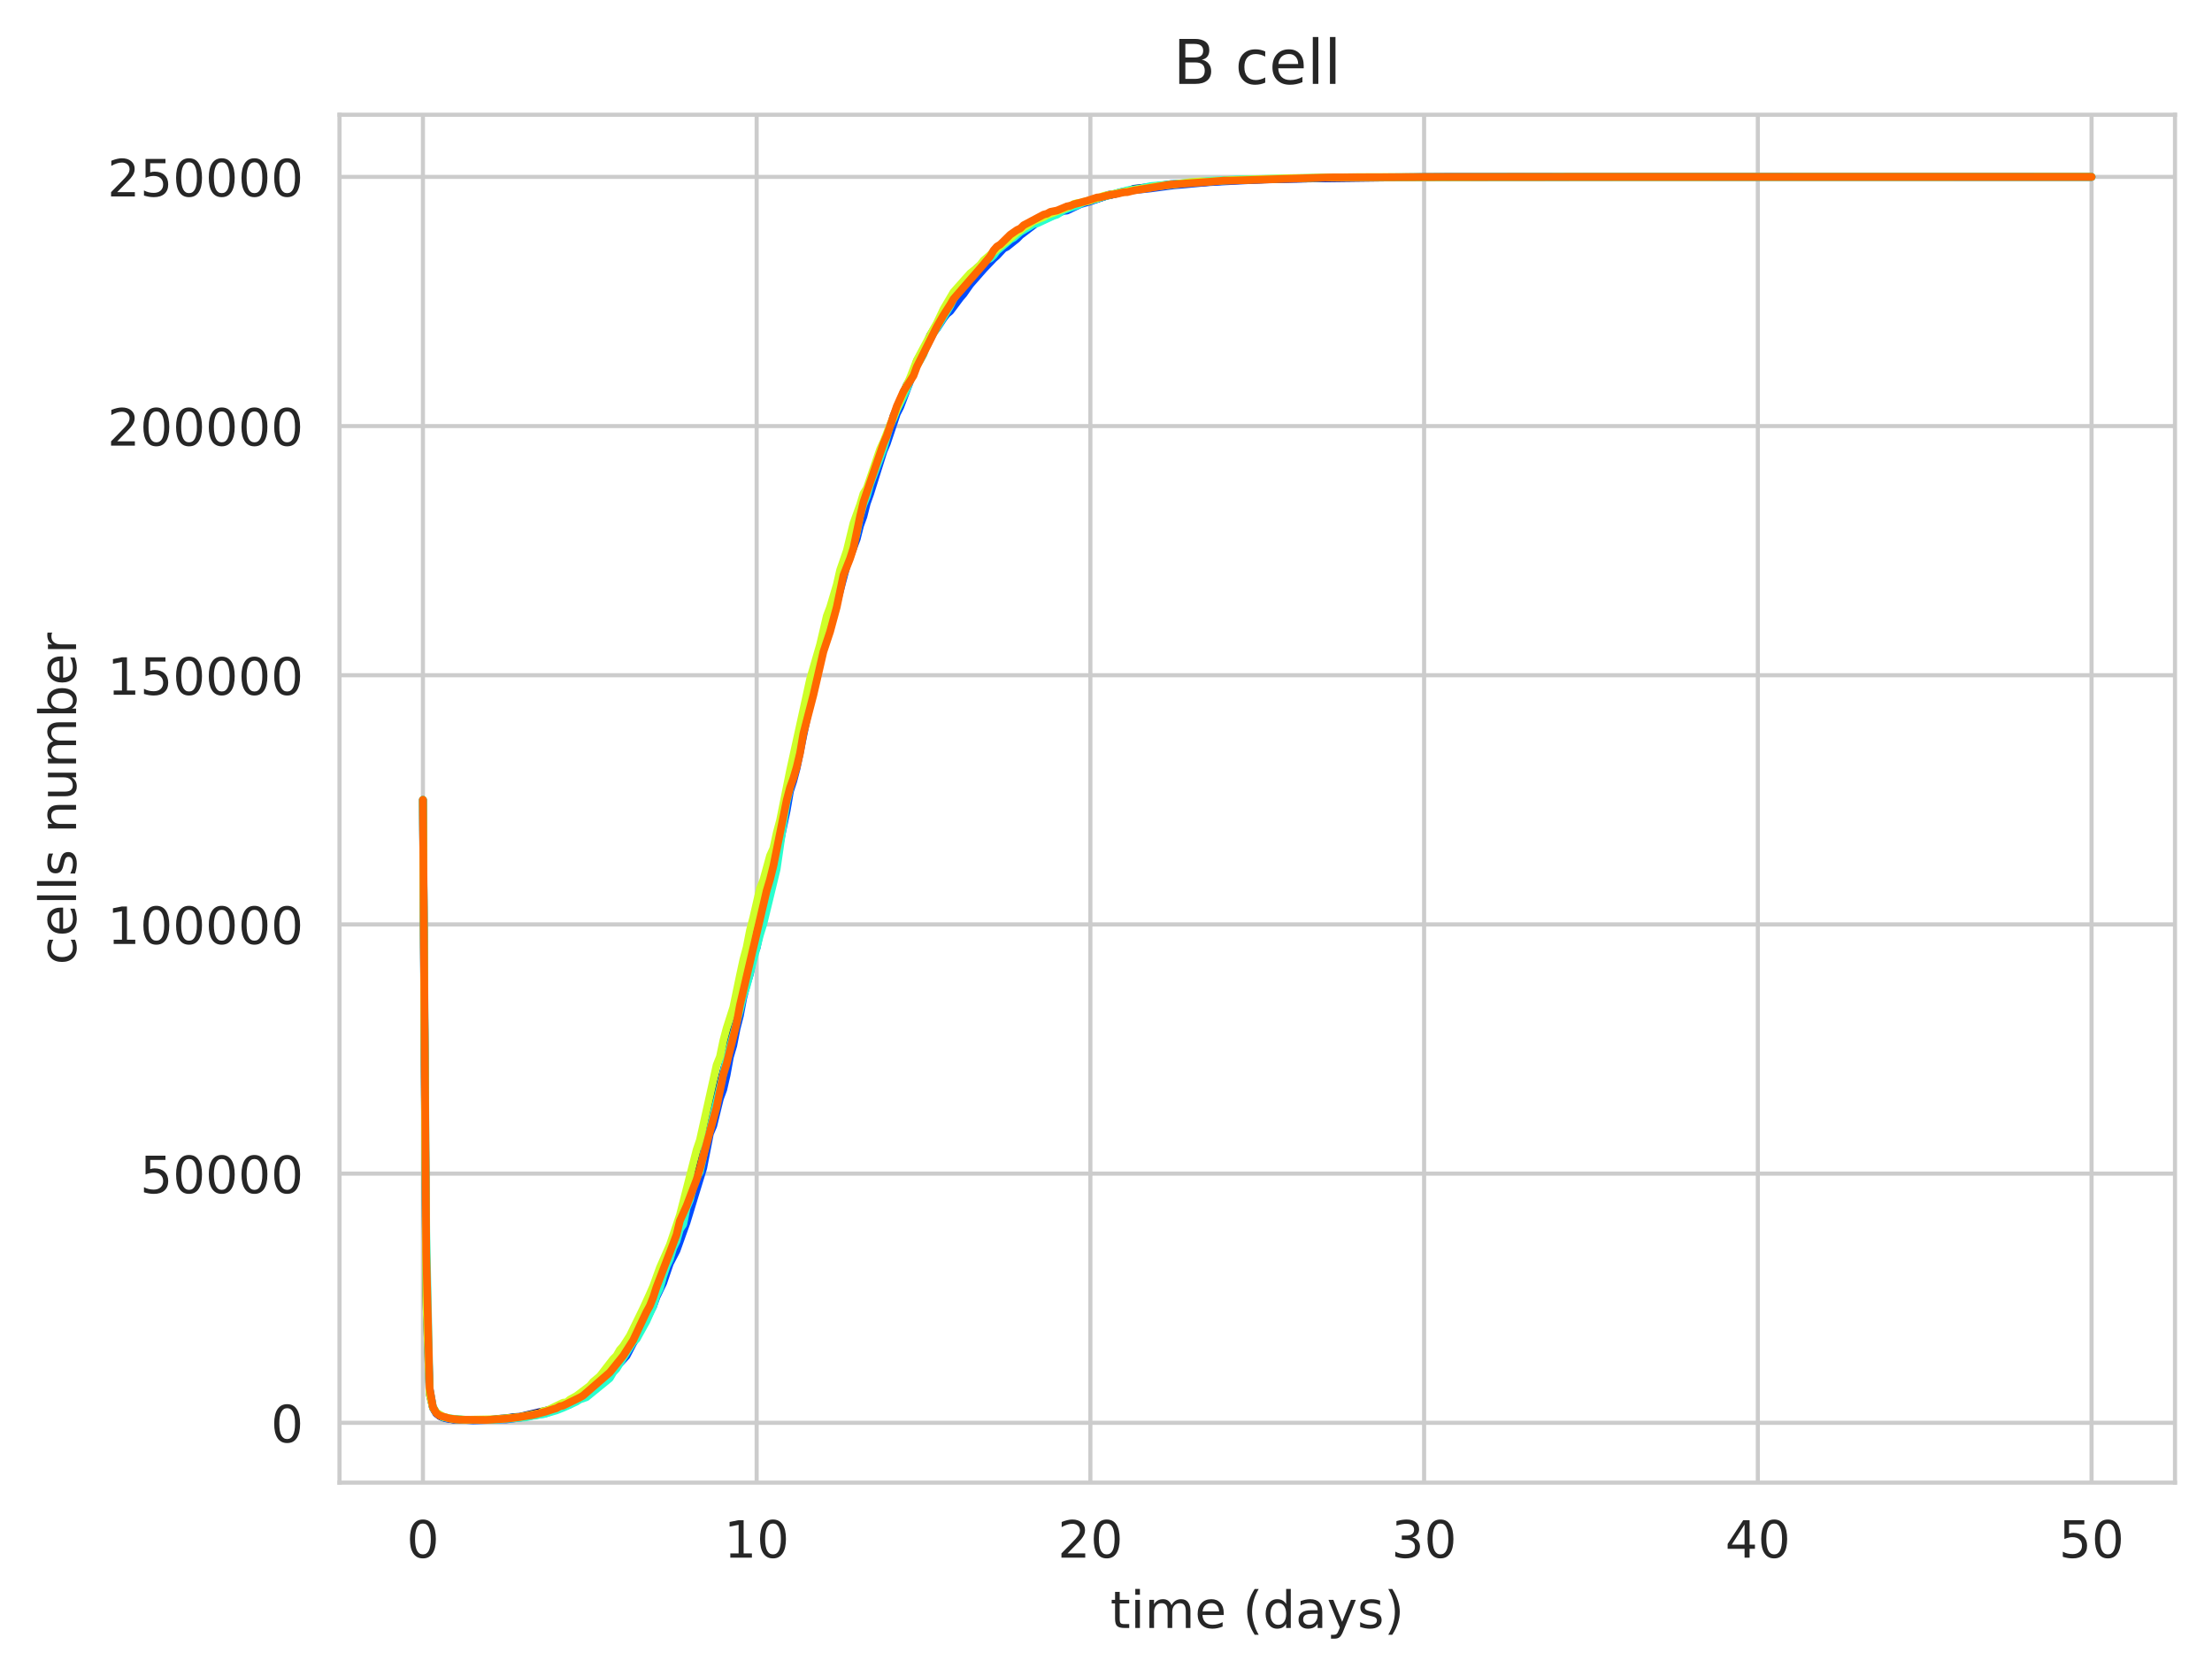 <?xml version="1.0" encoding="utf-8" standalone="no"?>
<!DOCTYPE svg PUBLIC "-//W3C//DTD SVG 1.1//EN"
  "http://www.w3.org/Graphics/SVG/1.1/DTD/svg11.dtd">
<!-- Created with matplotlib (https://matplotlib.org/) -->
<svg height="325.986pt" version="1.1" viewBox="0 0 430.373 325.986" width="430.373pt" xmlns="http://www.w3.org/2000/svg" xmlns:xlink="http://www.w3.org/1999/xlink">
 <defs>
  <style type="text/css">
*{stroke-linecap:butt;stroke-linejoin:round;white-space:pre;}
  </style>
 </defs>
 <g id="figure_1">
  <g id="patch_1">
   <path d="M 0 325.986 
L 430.373 325.986 
L 430.373 0 
L 0 0 
z
" style="fill:#ffffff;"/>
  </g>
  <g id="axes_1">
   <g id="patch_2">
    <path d="M 66.053 288.43 
L 423.173 288.43 
L 423.173 22.318 
L 66.053 22.318 
z
" style="fill:#ffffff;"/>
   </g>
   <g id="matplotlib.axis_1">
    <g id="xtick_1">
     <g id="line2d_1">
      <path clip-path="url(#pf06a9a7f74)" d="M 82.286 288.43 
L 82.286 22.318 
" style="fill:none;stroke:#cccccc;stroke-linecap:round;stroke-width:0.8;"/>
     </g>
     <g id="text_1">
      <!-- 0 -->
      <defs>
       <path d="M 31.781 66.406 
Q 24.172 66.406 20.328 58.906 
Q 16.5 51.422 16.5 36.375 
Q 16.5 21.391 20.328 13.891 
Q 24.172 6.391 31.781 6.391 
Q 39.453 6.391 43.281 13.891 
Q 47.125 21.391 47.125 36.375 
Q 47.125 51.422 43.281 58.906 
Q 39.453 66.406 31.781 66.406 
z
M 31.781 74.219 
Q 44.047 74.219 50.516 64.516 
Q 56.984 54.828 56.984 36.375 
Q 56.984 17.969 50.516 8.266 
Q 44.047 -1.422 31.781 -1.422 
Q 19.531 -1.422 13.062 8.266 
Q 6.594 17.969 6.594 36.375 
Q 6.594 54.828 13.062 64.516 
Q 19.531 74.219 31.781 74.219 
z
" id="DejaVuSans-48"/>
      </defs>
      <g style="fill:#262626;" transform="translate(79.105 303.029)scale(0.1 -0.1)">
       <use xlink:href="#DejaVuSans-48"/>
      </g>
     </g>
    </g>
    <g id="xtick_2">
     <g id="line2d_2">
      <path clip-path="url(#pf06a9a7f74)" d="M 147.217 288.43 
L 147.217 22.318 
" style="fill:none;stroke:#cccccc;stroke-linecap:round;stroke-width:0.8;"/>
     </g>
     <g id="text_2">
      <!-- 10 -->
      <defs>
       <path d="M 12.406 8.297 
L 28.516 8.297 
L 28.516 63.922 
L 10.984 60.406 
L 10.984 69.391 
L 28.422 72.906 
L 38.281 72.906 
L 38.281 8.297 
L 54.391 8.297 
L 54.391 0 
L 12.406 0 
z
" id="DejaVuSans-49"/>
      </defs>
      <g style="fill:#262626;" transform="translate(140.854 303.029)scale(0.1 -0.1)">
       <use xlink:href="#DejaVuSans-49"/>
       <use x="63.623" xlink:href="#DejaVuSans-48"/>
      </g>
     </g>
    </g>
    <g id="xtick_3">
     <g id="line2d_3">
      <path clip-path="url(#pf06a9a7f74)" d="M 212.148 288.43 
L 212.148 22.318 
" style="fill:none;stroke:#cccccc;stroke-linecap:round;stroke-width:0.8;"/>
     </g>
     <g id="text_3">
      <!-- 20 -->
      <defs>
       <path d="M 19.188 8.297 
L 53.609 8.297 
L 53.609 0 
L 7.328 0 
L 7.328 8.297 
Q 12.938 14.109 22.625 23.891 
Q 32.328 33.688 34.812 36.531 
Q 39.547 41.844 41.422 45.531 
Q 43.312 49.219 43.312 52.781 
Q 43.312 58.594 39.234 62.25 
Q 35.156 65.922 28.609 65.922 
Q 23.969 65.922 18.812 64.312 
Q 13.672 62.703 7.812 59.422 
L 7.812 69.391 
Q 13.766 71.781 18.938 73 
Q 24.125 74.219 28.422 74.219 
Q 39.75 74.219 46.484 68.547 
Q 53.219 62.891 53.219 53.422 
Q 53.219 48.922 51.531 44.891 
Q 49.859 40.875 45.406 35.406 
Q 44.188 33.984 37.641 27.219 
Q 31.109 20.453 19.188 8.297 
z
" id="DejaVuSans-50"/>
      </defs>
      <g style="fill:#262626;" transform="translate(205.785 303.029)scale(0.1 -0.1)">
       <use xlink:href="#DejaVuSans-50"/>
       <use x="63.623" xlink:href="#DejaVuSans-48"/>
      </g>
     </g>
    </g>
    <g id="xtick_4">
     <g id="line2d_4">
      <path clip-path="url(#pf06a9a7f74)" d="M 277.079 288.43 
L 277.079 22.318 
" style="fill:none;stroke:#cccccc;stroke-linecap:round;stroke-width:0.8;"/>
     </g>
     <g id="text_4">
      <!-- 30 -->
      <defs>
       <path d="M 40.578 39.312 
Q 47.656 37.797 51.625 33 
Q 55.609 28.219 55.609 21.188 
Q 55.609 10.406 48.188 4.484 
Q 40.766 -1.422 27.094 -1.422 
Q 22.516 -1.422 17.656 -0.516 
Q 12.797 0.391 7.625 2.203 
L 7.625 11.719 
Q 11.719 9.328 16.594 8.109 
Q 21.484 6.891 26.812 6.891 
Q 36.078 6.891 40.938 10.547 
Q 45.797 14.203 45.797 21.188 
Q 45.797 27.641 41.281 31.266 
Q 36.766 34.906 28.719 34.906 
L 20.219 34.906 
L 20.219 43.016 
L 29.109 43.016 
Q 36.375 43.016 40.234 45.922 
Q 44.094 48.828 44.094 54.297 
Q 44.094 59.906 40.109 62.906 
Q 36.141 65.922 28.719 65.922 
Q 24.656 65.922 20.016 65.031 
Q 15.375 64.156 9.812 62.312 
L 9.812 71.094 
Q 15.438 72.656 20.344 73.438 
Q 25.25 74.219 29.594 74.219 
Q 40.828 74.219 47.359 69.109 
Q 53.906 64.016 53.906 55.328 
Q 53.906 49.266 50.438 45.094 
Q 46.969 40.922 40.578 39.312 
z
" id="DejaVuSans-51"/>
      </defs>
      <g style="fill:#262626;" transform="translate(270.716 303.029)scale(0.1 -0.1)">
       <use xlink:href="#DejaVuSans-51"/>
       <use x="63.623" xlink:href="#DejaVuSans-48"/>
      </g>
     </g>
    </g>
    <g id="xtick_5">
     <g id="line2d_5">
      <path clip-path="url(#pf06a9a7f74)" d="M 342.009 288.43 
L 342.009 22.318 
" style="fill:none;stroke:#cccccc;stroke-linecap:round;stroke-width:0.8;"/>
     </g>
     <g id="text_5">
      <!-- 40 -->
      <defs>
       <path d="M 37.797 64.312 
L 12.891 25.391 
L 37.797 25.391 
z
M 35.203 72.906 
L 47.609 72.906 
L 47.609 25.391 
L 58.016 25.391 
L 58.016 17.188 
L 47.609 17.188 
L 47.609 0 
L 37.797 0 
L 37.797 17.188 
L 4.891 17.188 
L 4.891 26.703 
z
" id="DejaVuSans-52"/>
      </defs>
      <g style="fill:#262626;" transform="translate(335.647 303.029)scale(0.1 -0.1)">
       <use xlink:href="#DejaVuSans-52"/>
       <use x="63.623" xlink:href="#DejaVuSans-48"/>
      </g>
     </g>
    </g>
    <g id="xtick_6">
     <g id="line2d_6">
      <path clip-path="url(#pf06a9a7f74)" d="M 406.94 288.43 
L 406.94 22.318 
" style="fill:none;stroke:#cccccc;stroke-linecap:round;stroke-width:0.8;"/>
     </g>
     <g id="text_6">
      <!-- 50 -->
      <defs>
       <path d="M 10.797 72.906 
L 49.516 72.906 
L 49.516 64.594 
L 19.828 64.594 
L 19.828 46.734 
Q 21.969 47.469 24.109 47.828 
Q 26.266 48.188 28.422 48.188 
Q 40.625 48.188 47.75 41.5 
Q 54.891 34.812 54.891 23.391 
Q 54.891 11.625 47.562 5.094 
Q 40.234 -1.422 26.906 -1.422 
Q 22.312 -1.422 17.547 -0.641 
Q 12.797 0.141 7.719 1.703 
L 7.719 11.625 
Q 12.109 9.234 16.797 8.062 
Q 21.484 6.891 26.703 6.891 
Q 35.156 6.891 40.078 11.328 
Q 45.016 15.766 45.016 23.391 
Q 45.016 31 40.078 35.438 
Q 35.156 39.891 26.703 39.891 
Q 22.75 39.891 18.812 39.016 
Q 14.891 38.141 10.797 36.281 
z
" id="DejaVuSans-53"/>
      </defs>
      <g style="fill:#262626;" transform="translate(400.578 303.029)scale(0.1 -0.1)">
       <use xlink:href="#DejaVuSans-53"/>
       <use x="63.623" xlink:href="#DejaVuSans-48"/>
      </g>
     </g>
    </g>
    <g id="text_7">
     <!-- time (days) -->
     <defs>
      <path d="M 18.312 70.219 
L 18.312 54.688 
L 36.812 54.688 
L 36.812 47.703 
L 18.312 47.703 
L 18.312 18.016 
Q 18.312 11.328 20.141 9.422 
Q 21.969 7.516 27.594 7.516 
L 36.812 7.516 
L 36.812 0 
L 27.594 0 
Q 17.188 0 13.234 3.875 
Q 9.281 7.766 9.281 18.016 
L 9.281 47.703 
L 2.688 47.703 
L 2.688 54.688 
L 9.281 54.688 
L 9.281 70.219 
z
" id="DejaVuSans-116"/>
      <path d="M 9.422 54.688 
L 18.406 54.688 
L 18.406 0 
L 9.422 0 
z
M 9.422 75.984 
L 18.406 75.984 
L 18.406 64.594 
L 9.422 64.594 
z
" id="DejaVuSans-105"/>
      <path d="M 52 44.188 
Q 55.375 50.25 60.062 53.125 
Q 64.75 56 71.094 56 
Q 79.641 56 84.281 50.016 
Q 88.922 44.047 88.922 33.016 
L 88.922 0 
L 79.891 0 
L 79.891 32.719 
Q 79.891 40.578 77.094 44.375 
Q 74.312 48.188 68.609 48.188 
Q 61.625 48.188 57.562 43.547 
Q 53.516 38.922 53.516 30.906 
L 53.516 0 
L 44.484 0 
L 44.484 32.719 
Q 44.484 40.625 41.703 44.406 
Q 38.922 48.188 33.109 48.188 
Q 26.219 48.188 22.156 43.531 
Q 18.109 38.875 18.109 30.906 
L 18.109 0 
L 9.078 0 
L 9.078 54.688 
L 18.109 54.688 
L 18.109 46.188 
Q 21.188 51.219 25.484 53.609 
Q 29.781 56 35.688 56 
Q 41.656 56 45.828 52.969 
Q 50 49.953 52 44.188 
z
" id="DejaVuSans-109"/>
      <path d="M 56.203 29.594 
L 56.203 25.203 
L 14.891 25.203 
Q 15.484 15.922 20.484 11.062 
Q 25.484 6.203 34.422 6.203 
Q 39.594 6.203 44.453 7.469 
Q 49.312 8.734 54.109 11.281 
L 54.109 2.781 
Q 49.266 0.734 44.188 -0.344 
Q 39.109 -1.422 33.891 -1.422 
Q 20.797 -1.422 13.156 6.188 
Q 5.516 13.812 5.516 26.812 
Q 5.516 40.234 12.766 48.109 
Q 20.016 56 32.328 56 
Q 43.359 56 49.781 48.891 
Q 56.203 41.797 56.203 29.594 
z
M 47.219 32.234 
Q 47.125 39.594 43.094 43.984 
Q 39.062 48.391 32.422 48.391 
Q 24.906 48.391 20.391 44.141 
Q 15.875 39.891 15.188 32.172 
z
" id="DejaVuSans-101"/>
      <path id="DejaVuSans-32"/>
      <path d="M 31 75.875 
Q 24.469 64.656 21.281 53.656 
Q 18.109 42.672 18.109 31.391 
Q 18.109 20.125 21.312 9.062 
Q 24.516 -2 31 -13.188 
L 23.188 -13.188 
Q 15.875 -1.703 12.234 9.375 
Q 8.594 20.453 8.594 31.391 
Q 8.594 42.281 12.203 53.312 
Q 15.828 64.359 23.188 75.875 
z
" id="DejaVuSans-40"/>
      <path d="M 45.406 46.391 
L 45.406 75.984 
L 54.391 75.984 
L 54.391 0 
L 45.406 0 
L 45.406 8.203 
Q 42.578 3.328 38.25 0.953 
Q 33.938 -1.422 27.875 -1.422 
Q 17.969 -1.422 11.734 6.484 
Q 5.516 14.406 5.516 27.297 
Q 5.516 40.188 11.734 48.094 
Q 17.969 56 27.875 56 
Q 33.938 56 38.25 53.625 
Q 42.578 51.266 45.406 46.391 
z
M 14.797 27.297 
Q 14.797 17.391 18.875 11.75 
Q 22.953 6.109 30.078 6.109 
Q 37.203 6.109 41.297 11.75 
Q 45.406 17.391 45.406 27.297 
Q 45.406 37.203 41.297 42.844 
Q 37.203 48.484 30.078 48.484 
Q 22.953 48.484 18.875 42.844 
Q 14.797 37.203 14.797 27.297 
z
" id="DejaVuSans-100"/>
      <path d="M 34.281 27.484 
Q 23.391 27.484 19.188 25 
Q 14.984 22.516 14.984 16.5 
Q 14.984 11.719 18.141 8.906 
Q 21.297 6.109 26.703 6.109 
Q 34.188 6.109 38.703 11.406 
Q 43.219 16.703 43.219 25.484 
L 43.219 27.484 
z
M 52.203 31.203 
L 52.203 0 
L 43.219 0 
L 43.219 8.297 
Q 40.141 3.328 35.547 0.953 
Q 30.953 -1.422 24.312 -1.422 
Q 15.922 -1.422 10.953 3.297 
Q 6 8.016 6 15.922 
Q 6 25.141 12.172 29.828 
Q 18.359 34.516 30.609 34.516 
L 43.219 34.516 
L 43.219 35.406 
Q 43.219 41.609 39.141 45 
Q 35.062 48.391 27.688 48.391 
Q 23 48.391 18.547 47.266 
Q 14.109 46.141 10.016 43.891 
L 10.016 52.203 
Q 14.938 54.109 19.578 55.047 
Q 24.219 56 28.609 56 
Q 40.484 56 46.344 49.844 
Q 52.203 43.703 52.203 31.203 
z
" id="DejaVuSans-97"/>
      <path d="M 32.172 -5.078 
Q 28.375 -14.844 24.75 -17.812 
Q 21.141 -20.797 15.094 -20.797 
L 7.906 -20.797 
L 7.906 -13.281 
L 13.188 -13.281 
Q 16.891 -13.281 18.938 -11.516 
Q 21 -9.766 23.484 -3.219 
L 25.094 0.875 
L 2.984 54.688 
L 12.5 54.688 
L 29.594 11.922 
L 46.688 54.688 
L 56.203 54.688 
z
" id="DejaVuSans-121"/>
      <path d="M 44.281 53.078 
L 44.281 44.578 
Q 40.484 46.531 36.375 47.5 
Q 32.281 48.484 27.875 48.484 
Q 21.188 48.484 17.844 46.438 
Q 14.5 44.391 14.5 40.281 
Q 14.5 37.156 16.891 35.375 
Q 19.281 33.594 26.516 31.984 
L 29.594 31.297 
Q 39.156 29.25 43.188 25.516 
Q 47.219 21.781 47.219 15.094 
Q 47.219 7.469 41.188 3.016 
Q 35.156 -1.422 24.609 -1.422 
Q 20.219 -1.422 15.453 -0.562 
Q 10.688 0.297 5.422 2 
L 5.422 11.281 
Q 10.406 8.688 15.234 7.391 
Q 20.062 6.109 24.812 6.109 
Q 31.156 6.109 34.562 8.281 
Q 37.984 10.453 37.984 14.406 
Q 37.984 18.062 35.516 20.016 
Q 33.062 21.969 24.703 23.781 
L 21.578 24.516 
Q 13.234 26.266 9.516 29.906 
Q 5.812 33.547 5.812 39.891 
Q 5.812 47.609 11.281 51.797 
Q 16.75 56 26.812 56 
Q 31.781 56 36.172 55.266 
Q 40.578 54.547 44.281 53.078 
z
" id="DejaVuSans-115"/>
      <path d="M 8.016 75.875 
L 15.828 75.875 
Q 23.141 64.359 26.781 53.312 
Q 30.422 42.281 30.422 31.391 
Q 30.422 20.453 26.781 9.375 
Q 23.141 -1.703 15.828 -13.188 
L 8.016 -13.188 
Q 14.5 -2 17.703 9.062 
Q 20.906 20.125 20.906 31.391 
Q 20.906 42.672 17.703 53.656 
Q 14.5 64.656 8.016 75.875 
z
" id="DejaVuSans-41"/>
     </defs>
     <g style="fill:#262626;" transform="translate(216.024 316.707)scale(0.1 -0.1)">
      <use xlink:href="#DejaVuSans-116"/>
      <use x="39.209" xlink:href="#DejaVuSans-105"/>
      <use x="66.992" xlink:href="#DejaVuSans-109"/>
      <use x="164.404" xlink:href="#DejaVuSans-101"/>
      <use x="225.928" xlink:href="#DejaVuSans-32"/>
      <use x="257.715" xlink:href="#DejaVuSans-40"/>
      <use x="296.729" xlink:href="#DejaVuSans-100"/>
      <use x="360.205" xlink:href="#DejaVuSans-97"/>
      <use x="421.484" xlink:href="#DejaVuSans-121"/>
      <use x="480.664" xlink:href="#DejaVuSans-115"/>
      <use x="532.764" xlink:href="#DejaVuSans-41"/>
     </g>
    </g>
   </g>
   <g id="matplotlib.axis_2">
    <g id="ytick_1">
     <g id="line2d_7">
      <path clip-path="url(#pf06a9a7f74)" d="M 66.053 276.792 
L 423.173 276.792 
" style="fill:none;stroke:#cccccc;stroke-linecap:round;stroke-width:0.8;"/>
     </g>
     <g id="text_8">
      <!-- 0 -->
      <g style="fill:#262626;" transform="translate(52.691 280.591)scale(0.1 -0.1)">
       <use xlink:href="#DejaVuSans-48"/>
      </g>
     </g>
    </g>
    <g id="ytick_2">
     <g id="line2d_8">
      <path clip-path="url(#pf06a9a7f74)" d="M 66.053 228.316 
L 423.173 228.316 
" style="fill:none;stroke:#cccccc;stroke-linecap:round;stroke-width:0.8;"/>
     </g>
     <g id="text_9">
      <!-- 50000 -->
      <g style="fill:#262626;" transform="translate(27.241 232.115)scale(0.1 -0.1)">
       <use xlink:href="#DejaVuSans-53"/>
       <use x="63.623" xlink:href="#DejaVuSans-48"/>
       <use x="127.246" xlink:href="#DejaVuSans-48"/>
       <use x="190.869" xlink:href="#DejaVuSans-48"/>
       <use x="254.492" xlink:href="#DejaVuSans-48"/>
      </g>
     </g>
    </g>
    <g id="ytick_3">
     <g id="line2d_9">
      <path clip-path="url(#pf06a9a7f74)" d="M 66.053 179.841 
L 423.173 179.841 
" style="fill:none;stroke:#cccccc;stroke-linecap:round;stroke-width:0.8;"/>
     </g>
     <g id="text_10">
      <!-- 100000 -->
      <g style="fill:#262626;" transform="translate(20.878 183.64)scale(0.1 -0.1)">
       <use xlink:href="#DejaVuSans-49"/>
       <use x="63.623" xlink:href="#DejaVuSans-48"/>
       <use x="127.246" xlink:href="#DejaVuSans-48"/>
       <use x="190.869" xlink:href="#DejaVuSans-48"/>
       <use x="254.492" xlink:href="#DejaVuSans-48"/>
       <use x="318.115" xlink:href="#DejaVuSans-48"/>
      </g>
     </g>
    </g>
    <g id="ytick_4">
     <g id="line2d_10">
      <path clip-path="url(#pf06a9a7f74)" d="M 66.053 131.365 
L 423.173 131.365 
" style="fill:none;stroke:#cccccc;stroke-linecap:round;stroke-width:0.8;"/>
     </g>
     <g id="text_11">
      <!-- 150000 -->
      <g style="fill:#262626;" transform="translate(20.878 135.164)scale(0.1 -0.1)">
       <use xlink:href="#DejaVuSans-49"/>
       <use x="63.623" xlink:href="#DejaVuSans-53"/>
       <use x="127.246" xlink:href="#DejaVuSans-48"/>
       <use x="190.869" xlink:href="#DejaVuSans-48"/>
       <use x="254.492" xlink:href="#DejaVuSans-48"/>
       <use x="318.115" xlink:href="#DejaVuSans-48"/>
      </g>
     </g>
    </g>
    <g id="ytick_5">
     <g id="line2d_11">
      <path clip-path="url(#pf06a9a7f74)" d="M 66.053 82.89 
L 423.173 82.89 
" style="fill:none;stroke:#cccccc;stroke-linecap:round;stroke-width:0.8;"/>
     </g>
     <g id="text_12">
      <!-- 200000 -->
      <g style="fill:#262626;" transform="translate(20.878 86.689)scale(0.1 -0.1)">
       <use xlink:href="#DejaVuSans-50"/>
       <use x="63.623" xlink:href="#DejaVuSans-48"/>
       <use x="127.246" xlink:href="#DejaVuSans-48"/>
       <use x="190.869" xlink:href="#DejaVuSans-48"/>
       <use x="254.492" xlink:href="#DejaVuSans-48"/>
       <use x="318.115" xlink:href="#DejaVuSans-48"/>
      </g>
     </g>
    </g>
    <g id="ytick_6">
     <g id="line2d_12">
      <path clip-path="url(#pf06a9a7f74)" d="M 66.053 34.414 
L 423.173 34.414 
" style="fill:none;stroke:#cccccc;stroke-linecap:round;stroke-width:0.8;"/>
     </g>
     <g id="text_13">
      <!-- 250000 -->
      <g style="fill:#262626;" transform="translate(20.878 38.213)scale(0.1 -0.1)">
       <use xlink:href="#DejaVuSans-50"/>
       <use x="63.623" xlink:href="#DejaVuSans-53"/>
       <use x="127.246" xlink:href="#DejaVuSans-48"/>
       <use x="190.869" xlink:href="#DejaVuSans-48"/>
       <use x="254.492" xlink:href="#DejaVuSans-48"/>
       <use x="318.115" xlink:href="#DejaVuSans-48"/>
      </g>
     </g>
    </g>
    <g id="text_14">
     <!-- cells number -->
     <defs>
      <path d="M 48.781 52.594 
L 48.781 44.188 
Q 44.969 46.297 41.141 47.344 
Q 37.312 48.391 33.406 48.391 
Q 24.656 48.391 19.812 42.844 
Q 14.984 37.312 14.984 27.297 
Q 14.984 17.281 19.812 11.734 
Q 24.656 6.203 33.406 6.203 
Q 37.312 6.203 41.141 7.25 
Q 44.969 8.297 48.781 10.406 
L 48.781 2.094 
Q 45.016 0.344 40.984 -0.531 
Q 36.969 -1.422 32.422 -1.422 
Q 20.062 -1.422 12.781 6.344 
Q 5.516 14.109 5.516 27.297 
Q 5.516 40.672 12.859 48.328 
Q 20.219 56 33.016 56 
Q 37.156 56 41.109 55.141 
Q 45.062 54.297 48.781 52.594 
z
" id="DejaVuSans-99"/>
      <path d="M 9.422 75.984 
L 18.406 75.984 
L 18.406 0 
L 9.422 0 
z
" id="DejaVuSans-108"/>
      <path d="M 54.891 33.016 
L 54.891 0 
L 45.906 0 
L 45.906 32.719 
Q 45.906 40.484 42.875 44.328 
Q 39.844 48.188 33.797 48.188 
Q 26.516 48.188 22.312 43.547 
Q 18.109 38.922 18.109 30.906 
L 18.109 0 
L 9.078 0 
L 9.078 54.688 
L 18.109 54.688 
L 18.109 46.188 
Q 21.344 51.125 25.703 53.562 
Q 30.078 56 35.797 56 
Q 45.219 56 50.047 50.172 
Q 54.891 44.344 54.891 33.016 
z
" id="DejaVuSans-110"/>
      <path d="M 8.5 21.578 
L 8.5 54.688 
L 17.484 54.688 
L 17.484 21.922 
Q 17.484 14.156 20.5 10.266 
Q 23.531 6.391 29.594 6.391 
Q 36.859 6.391 41.078 11.031 
Q 45.312 15.672 45.312 23.688 
L 45.312 54.688 
L 54.297 54.688 
L 54.297 0 
L 45.312 0 
L 45.312 8.406 
Q 42.047 3.422 37.719 1 
Q 33.406 -1.422 27.688 -1.422 
Q 18.266 -1.422 13.375 4.438 
Q 8.5 10.297 8.5 21.578 
z
M 31.109 56 
z
" id="DejaVuSans-117"/>
      <path d="M 48.688 27.297 
Q 48.688 37.203 44.609 42.844 
Q 40.531 48.484 33.406 48.484 
Q 26.266 48.484 22.188 42.844 
Q 18.109 37.203 18.109 27.297 
Q 18.109 17.391 22.188 11.75 
Q 26.266 6.109 33.406 6.109 
Q 40.531 6.109 44.609 11.75 
Q 48.688 17.391 48.688 27.297 
z
M 18.109 46.391 
Q 20.953 51.266 25.266 53.625 
Q 29.594 56 35.594 56 
Q 45.562 56 51.781 48.094 
Q 58.016 40.188 58.016 27.297 
Q 58.016 14.406 51.781 6.484 
Q 45.562 -1.422 35.594 -1.422 
Q 29.594 -1.422 25.266 0.953 
Q 20.953 3.328 18.109 8.203 
L 18.109 0 
L 9.078 0 
L 9.078 75.984 
L 18.109 75.984 
z
" id="DejaVuSans-98"/>
      <path d="M 41.109 46.297 
Q 39.594 47.172 37.812 47.578 
Q 36.031 48 33.891 48 
Q 26.266 48 22.188 43.047 
Q 18.109 38.094 18.109 28.812 
L 18.109 0 
L 9.078 0 
L 9.078 54.688 
L 18.109 54.688 
L 18.109 46.188 
Q 20.953 51.172 25.484 53.578 
Q 30.031 56 36.531 56 
Q 37.453 56 38.578 55.875 
Q 39.703 55.766 41.062 55.516 
z
" id="DejaVuSans-114"/>
     </defs>
     <g style="fill:#262626;" transform="translate(14.798 187.686)rotate(-90)scale(0.1 -0.1)">
      <use xlink:href="#DejaVuSans-99"/>
      <use x="54.98" xlink:href="#DejaVuSans-101"/>
      <use x="116.504" xlink:href="#DejaVuSans-108"/>
      <use x="144.287" xlink:href="#DejaVuSans-108"/>
      <use x="172.07" xlink:href="#DejaVuSans-115"/>
      <use x="224.17" xlink:href="#DejaVuSans-32"/>
      <use x="255.957" xlink:href="#DejaVuSans-110"/>
      <use x="319.336" xlink:href="#DejaVuSans-117"/>
      <use x="382.715" xlink:href="#DejaVuSans-109"/>
      <use x="480.127" xlink:href="#DejaVuSans-98"/>
      <use x="543.604" xlink:href="#DejaVuSans-101"/>
      <use x="605.127" xlink:href="#DejaVuSans-114"/>
     </g>
    </g>
   </g>
   <g id="line2d_13">
    <path clip-path="url(#pf06a9a7f74)" d="M 82.286 155.603 
L 82.935 252.111 
L 83.584 271.145 
L 84.234 273.852 
L 84.883 274.939 
L 85.532 275.464 
L 86.182 275.765 
L 88.13 276.151 
L 92.675 276.24 
L 95.272 276.219 
L 96.571 276.057 
L 99.168 275.807 
L 99.817 275.688 
L 101.116 275.612 
L 106.96 274.247 
L 108.258 273.675 
L 108.908 273.377 
L 109.557 273.318 
L 112.154 272.034 
L 114.102 270.703 
L 117.349 268.156 
L 119.296 265.445 
L 119.946 264.462 
L 120.595 263.276 
L 121.894 261.627 
L 122.543 260.401 
L 123.192 259.687 
L 123.842 258.422 
L 125.14 256.519 
L 126.439 252.82 
L 127.088 251.62 
L 127.737 250.056 
L 128.387 248.91 
L 129.685 245.807 
L 131.633 239.185 
L 132.932 235.567 
L 134.231 230.867 
L 136.179 225.598 
L 136.828 223.371 
L 138.776 215.558 
L 141.373 206.119 
L 142.022 202.701 
L 143.321 197.707 
L 144.62 190.913 
L 145.269 187.349 
L 145.918 184.631 
L 147.217 180.908 
L 149.165 170.925 
L 150.463 167.16 
L 151.762 161.956 
L 153.061 155.872 
L 153.71 151.664 
L 155.658 143.636 
L 156.307 139.584 
L 160.852 121.266 
L 161.502 119.942 
L 163.449 113.145 
L 164.748 109.409 
L 165.397 106.957 
L 166.047 105.039 
L 168.644 95.999 
L 169.293 94.928 
L 171.891 86.232 
L 173.189 83.167 
L 173.838 80.943 
L 176.436 74.867 
L 177.085 73.863 
L 177.734 72.401 
L 178.384 70.254 
L 180.332 66.763 
L 180.981 65.223 
L 184.877 58.993 
L 186.825 56.486 
L 189.422 53.106 
L 190.071 52.205 
L 192.668 49.933 
L 193.318 49.41 
L 193.967 48.648 
L 195.915 47.212 
L 197.863 45.834 
L 201.759 43.093 
L 202.408 42.794 
L 203.707 42.003 
L 205.655 41.321 
L 206.304 40.857 
L 206.953 40.662 
L 207.603 40.267 
L 213.446 38.681 
L 215.394 38.076 
L 216.044 37.965 
L 217.342 37.601 
L 219.939 36.972 
L 220.589 36.726 
L 225.134 36.199 
L 227.731 35.829 
L 229.679 35.749 
L 231.627 35.604 
L 234.224 35.49 
L 238.769 35.149 
L 240.068 35.107 
L 241.367 35.043 
L 251.106 34.769 
L 277.079 34.45 
L 282.922 34.417 
L 320.582 34.414 
L 406.94 34.414 
L 406.94 34.414 
" style="fill:none;stroke:#000080;stroke-linecap:round;stroke-width:1.5;"/>
   </g>
   <g id="line2d_14">
    <path clip-path="url(#pf06a9a7f74)" d="M 82.286 155.603 
L 82.935 249.402 
L 83.584 270.134 
L 84.234 273.859 
L 84.883 274.936 
L 85.532 275.386 
L 86.831 275.953 
L 92.025 276.334 
L 97.869 276.129 
L 98.519 276.135 
L 99.817 275.972 
L 101.765 275.703 
L 106.31 274.92 
L 107.609 274.428 
L 109.557 273.724 
L 110.855 273.242 
L 112.154 272.499 
L 114.102 271.386 
L 116.05 269.708 
L 116.699 269.416 
L 117.349 268.901 
L 119.296 266.73 
L 119.946 265.539 
L 120.595 265.217 
L 121.894 263.794 
L 123.192 261.301 
L 123.842 260.285 
L 125.14 257.596 
L 125.79 256.633 
L 127.088 254.114 
L 127.737 252.295 
L 129.036 249.584 
L 130.335 245.784 
L 131.633 243.276 
L 133.581 237.824 
L 136.828 227.216 
L 138.126 220.554 
L 138.776 219.017 
L 140.074 213.715 
L 140.724 211.967 
L 141.373 209.157 
L 142.022 205.601 
L 142.672 203.396 
L 143.321 200.084 
L 143.97 197.56 
L 144.62 194.105 
L 145.269 191.535 
L 145.918 189.47 
L 146.567 185.919 
L 147.217 184.408 
L 150.463 168.438 
L 151.762 163.848 
L 153.061 157.681 
L 153.71 153.912 
L 154.359 151.924 
L 155.008 149.42 
L 156.307 143.034 
L 157.606 136.686 
L 158.255 133.13 
L 158.904 130.475 
L 159.554 128.291 
L 160.852 122.765 
L 161.502 120.336 
L 162.151 118.633 
L 162.8 117.326 
L 164.748 109.995 
L 166.696 104.845 
L 167.345 102.259 
L 167.995 100.472 
L 168.644 97.916 
L 169.293 96.096 
L 171.891 87.812 
L 172.54 86.294 
L 174.488 80.491 
L 175.137 79.23 
L 178.384 70.715 
L 179.682 67.915 
L 180.332 67.308 
L 181.63 64.726 
L 182.279 63.926 
L 183.578 61.921 
L 184.227 61.074 
L 184.877 60.553 
L 186.825 57.943 
L 187.474 57.193 
L 188.773 55.336 
L 191.37 52.374 
L 193.318 50.325 
L 193.967 49.752 
L 195.266 48.347 
L 195.915 48.022 
L 197.863 46.463 
L 198.512 45.791 
L 201.759 43.31 
L 206.304 41.281 
L 206.953 41.038 
L 207.603 40.969 
L 210.2 39.737 
L 212.148 39.18 
L 214.745 38.271 
L 215.394 37.96 
L 216.044 37.802 
L 216.693 37.813 
L 217.991 37.391 
L 219.29 37.242 
L 219.939 37.066 
L 223.835 36.663 
L 228.38 36.056 
L 230.328 35.9 
L 234.873 35.468 
L 236.172 35.397 
L 245.912 34.899 
L 248.509 34.885 
L 259.547 34.576 
L 271.884 34.47 
L 277.728 34.44 
L 303.7 34.434 
L 318.634 34.414 
L 406.94 34.414 
L 406.94 34.414 
" style="fill:none;stroke:#004cff;stroke-linecap:round;stroke-width:1.5;"/>
   </g>
   <g id="line2d_15">
    <path clip-path="url(#pf06a9a7f74)" d="M 82.286 155.603 
L 82.935 239.575 
L 83.584 270.347 
L 84.234 273.648 
L 84.883 274.805 
L 86.182 275.718 
L 88.779 276.077 
L 90.727 276.199 
L 96.571 276.191 
L 102.414 275.718 
L 103.713 275.431 
L 104.362 275.376 
L 105.012 275.185 
L 105.661 275.14 
L 108.258 274.389 
L 109.557 273.88 
L 112.154 272.689 
L 112.803 272.265 
L 114.102 271.822 
L 117.998 268.651 
L 118.647 268.111 
L 119.296 267.001 
L 119.946 266.297 
L 123.192 261.092 
L 123.842 260.533 
L 125.79 257.006 
L 127.088 254.09 
L 127.737 252.002 
L 128.387 250.647 
L 129.036 248.277 
L 129.685 246.359 
L 130.335 244.932 
L 130.984 242.786 
L 131.633 241.437 
L 132.283 239.153 
L 132.932 238.196 
L 133.581 235.039 
L 134.231 233.439 
L 134.88 230.837 
L 135.529 229.166 
L 136.179 227.982 
L 137.477 221.803 
L 138.126 219.858 
L 141.373 206.041 
L 143.97 196.519 
L 144.62 193.728 
L 145.269 191.871 
L 147.866 181.874 
L 148.515 179.791 
L 151.113 169.083 
L 152.411 160.204 
L 153.061 156.059 
L 157.606 136.433 
L 158.255 134.288 
L 159.554 128.392 
L 162.151 119.514 
L 162.8 116.031 
L 163.449 113.288 
L 164.099 111.871 
L 165.397 107.609 
L 166.047 105.916 
L 166.696 103.751 
L 167.345 100.361 
L 167.995 98.178 
L 168.644 96.581 
L 169.293 94.271 
L 171.891 87.306 
L 173.189 82.746 
L 173.838 81.465 
L 174.488 79.72 
L 175.786 77.115 
L 176.436 75.697 
L 177.085 73.986 
L 177.734 72.655 
L 178.384 71.025 
L 179.033 70.091 
L 179.682 68.94 
L 180.332 67.082 
L 180.981 65.723 
L 182.279 63.862 
L 184.877 59.535 
L 185.526 58.176 
L 188.123 54.219 
L 188.773 53.468 
L 190.72 51.822 
L 191.37 51.113 
L 192.019 50.572 
L 192.668 50.292 
L 193.318 49.691 
L 193.967 48.824 
L 196.564 46.614 
L 197.214 46.262 
L 198.512 45.146 
L 201.109 43.589 
L 201.759 43.473 
L 205.005 41.967 
L 205.655 41.769 
L 206.953 40.893 
L 208.252 40.411 
L 209.55 39.983 
L 210.849 39.365 
L 211.498 39.094 
L 212.797 38.842 
L 214.745 38.267 
L 219.29 37.024 
L 221.887 36.644 
L 223.835 36.2 
L 227.731 35.86 
L 232.276 35.433 
L 233.575 35.335 
L 235.523 35.151 
L 237.471 35.069 
L 240.717 34.892 
L 243.964 34.84 
L 260.197 34.493 
L 263.443 34.491 
L 275.78 34.483 
L 290.065 34.439 
L 304.999 34.414 
L 406.94 34.414 
L 406.94 34.414 
" style="fill:none;stroke:#29ffce;stroke-linecap:round;stroke-width:1.5;"/>
   </g>
   <g id="line2d_16">
    <path clip-path="url(#pf06a9a7f74)" d="M 82.286 155.603 
L 82.935 252.785 
L 83.584 271.173 
L 84.234 273.841 
L 84.883 274.794 
L 86.182 275.564 
L 87.48 275.935 
L 88.779 276.135 
L 89.428 276.107 
L 90.727 276.203 
L 96.571 276.081 
L 101.116 275.657 
L 105.012 274.907 
L 105.661 274.51 
L 106.31 274.444 
L 109.557 272.871 
L 110.206 272.821 
L 110.855 272.285 
L 112.154 271.571 
L 114.751 269.607 
L 115.401 268.825 
L 116.699 267.738 
L 119.296 264.389 
L 119.946 263.734 
L 120.595 262.607 
L 121.244 261.874 
L 122.543 259.856 
L 125.14 254.541 
L 126.439 251.692 
L 127.088 250.201 
L 128.387 246.605 
L 130.335 242.154 
L 132.283 236.37 
L 135.529 223.695 
L 136.179 221.772 
L 139.425 207.182 
L 140.074 205.573 
L 140.724 202.46 
L 141.373 200.016 
L 142.672 195.956 
L 143.97 189.705 
L 144.62 186.693 
L 145.269 184.277 
L 145.918 180.946 
L 146.567 178.46 
L 147.866 172.805 
L 148.515 171.203 
L 149.814 166.468 
L 150.463 165.029 
L 151.113 162.035 
L 151.762 159.595 
L 153.71 149.893 
L 157.606 132.122 
L 159.554 125.39 
L 160.852 119.85 
L 161.502 118.131 
L 162.8 113.752 
L 163.449 110.916 
L 164.748 107.144 
L 166.047 101.793 
L 167.345 98.187 
L 167.995 96.018 
L 168.644 94.977 
L 171.241 87.365 
L 171.891 85.972 
L 173.189 82.642 
L 174.488 79.583 
L 175.786 76.33 
L 177.085 73.438 
L 178.384 70.097 
L 181.63 64.001 
L 182.279 62.863 
L 183.578 60.113 
L 185.526 56.81 
L 188.123 53.891 
L 188.773 53.169 
L 190.071 52.139 
L 190.72 51.513 
L 191.37 50.668 
L 195.266 47.342 
L 195.915 46.91 
L 197.863 45.218 
L 198.512 44.828 
L 199.161 44.256 
L 199.811 43.919 
L 201.109 43.019 
L 202.408 42.484 
L 203.057 42.234 
L 203.707 41.856 
L 206.953 40.616 
L 208.252 40.082 
L 208.901 39.692 
L 209.55 39.511 
L 210.2 39.456 
L 210.849 39.251 
L 211.498 39.189 
L 212.148 39.01 
L 212.797 38.709 
L 213.446 38.595 
L 214.745 38.089 
L 221.887 36.739 
L 223.186 36.592 
L 224.485 36.322 
L 229.03 35.805 
L 231.627 35.432 
L 233.575 35.289 
L 234.873 35.311 
L 240.068 35.015 
L 251.106 34.641 
L 256.95 34.548 
L 264.092 34.449 
L 406.94 34.414 
L 406.94 34.414 
" style="fill:none;stroke:#ceff29;stroke-linecap:round;stroke-width:1.5;"/>
   </g>
   <g id="line2d_17">
    <path clip-path="url(#pf06a9a7f74)" d="M 82.286 155.603 
L 82.935 243.68 
L 83.584 270.038 
L 84.234 273.733 
L 84.883 274.889 
L 85.532 275.399 
L 87.48 275.957 
L 89.428 276.19 
L 94.623 276.232 
L 98.519 275.998 
L 100.467 275.764 
L 103.713 275.262 
L 106.31 274.578 
L 107.609 274.146 
L 108.258 273.959 
L 108.908 273.592 
L 109.557 273.456 
L 112.803 271.87 
L 113.453 271.491 
L 118.647 266.988 
L 121.244 263.768 
L 123.192 260.73 
L 124.491 257.948 
L 125.79 255.216 
L 126.439 254.028 
L 127.088 252.398 
L 127.737 250.386 
L 130.984 241.928 
L 131.633 240.199 
L 132.283 237.495 
L 133.581 234.607 
L 135.529 229.5 
L 136.179 227.38 
L 137.477 222.546 
L 139.425 215.371 
L 140.724 209.083 
L 141.373 206.976 
L 143.321 199.09 
L 143.97 195.525 
L 149.165 173.265 
L 149.814 171.103 
L 150.463 168.507 
L 153.061 155.662 
L 153.71 153.215 
L 154.359 151.419 
L 155.008 149.221 
L 155.658 146.496 
L 156.307 142.71 
L 158.255 135.214 
L 160.203 126.794 
L 161.502 122.89 
L 162.8 118.1 
L 164.099 111.921 
L 165.397 108.641 
L 166.047 106.618 
L 167.345 100.401 
L 167.995 97.657 
L 171.891 86.3 
L 172.54 84.776 
L 174.488 79.027 
L 175.786 76.131 
L 177.734 73.08 
L 178.384 71.333 
L 182.279 63.561 
L 183.578 61.29 
L 184.877 59.265 
L 185.526 58.155 
L 191.37 51.42 
L 192.668 49.845 
L 193.318 48.706 
L 193.967 47.964 
L 194.616 47.572 
L 196.564 45.654 
L 197.863 44.749 
L 198.512 44.447 
L 199.161 43.814 
L 203.057 41.746 
L 203.707 41.58 
L 204.356 41.216 
L 205.655 40.956 
L 207.603 40.146 
L 208.252 40.03 
L 208.901 39.759 
L 211.498 39.066 
L 213.446 38.42 
L 214.096 38.368 
L 216.044 37.9 
L 217.342 37.71 
L 218.641 37.397 
L 219.29 37.389 
L 220.589 37.063 
L 227.731 35.912 
L 229.03 35.814 
L 235.523 35.35 
L 238.12 35.134 
L 239.419 35.133 
L 258.898 34.509 
L 269.287 34.473 
L 279.676 34.442 
L 306.947 34.414 
L 406.94 34.414 
L 406.94 34.414 
" style="fill:none;stroke:#ff6800;stroke-linecap:round;stroke-width:1.5;"/>
   </g>
   <g id="patch_3">
    <path d="M 66.053 288.43 
L 66.053 22.318 
" style="fill:none;stroke:#cccccc;stroke-linecap:square;stroke-linejoin:miter;stroke-width:0.8;"/>
   </g>
   <g id="patch_4">
    <path d="M 423.173 288.43 
L 423.173 22.318 
" style="fill:none;stroke:#cccccc;stroke-linecap:square;stroke-linejoin:miter;stroke-width:0.8;"/>
   </g>
   <g id="patch_5">
    <path d="M 66.053 288.43 
L 423.173 288.43 
" style="fill:none;stroke:#cccccc;stroke-linecap:square;stroke-linejoin:miter;stroke-width:0.8;"/>
   </g>
   <g id="patch_6">
    <path d="M 66.053 22.318 
L 423.173 22.318 
" style="fill:none;stroke:#cccccc;stroke-linecap:square;stroke-linejoin:miter;stroke-width:0.8;"/>
   </g>
   <g id="text_15">
    <!-- B cell -->
    <defs>
     <path d="M 19.672 34.812 
L 19.672 8.109 
L 35.5 8.109 
Q 43.453 8.109 47.281 11.406 
Q 51.125 14.703 51.125 21.484 
Q 51.125 28.328 47.281 31.562 
Q 43.453 34.812 35.5 34.812 
z
M 19.672 64.797 
L 19.672 42.828 
L 34.281 42.828 
Q 41.5 42.828 45.031 45.531 
Q 48.578 48.25 48.578 53.812 
Q 48.578 59.328 45.031 62.062 
Q 41.5 64.797 34.281 64.797 
z
M 9.812 72.906 
L 35.016 72.906 
Q 46.297 72.906 52.391 68.219 
Q 58.5 63.531 58.5 54.891 
Q 58.5 48.188 55.375 44.234 
Q 52.25 40.281 46.188 39.312 
Q 53.469 37.75 57.5 32.781 
Q 61.531 27.828 61.531 20.406 
Q 61.531 10.641 54.891 5.312 
Q 48.25 0 35.984 0 
L 9.812 0 
z
" id="DejaVuSans-66"/>
    </defs>
    <g style="fill:#262626;" transform="translate(228.265 16.318)scale(0.12 -0.12)">
     <use xlink:href="#DejaVuSans-66"/>
     <use x="68.604" xlink:href="#DejaVuSans-32"/>
     <use x="100.391" xlink:href="#DejaVuSans-99"/>
     <use x="155.371" xlink:href="#DejaVuSans-101"/>
     <use x="216.895" xlink:href="#DejaVuSans-108"/>
     <use x="244.678" xlink:href="#DejaVuSans-108"/>
    </g>
   </g>
  </g>
 </g>
 <defs>
  <clipPath id="pf06a9a7f74">
   <rect height="266.112" width="357.12" x="66.053" y="22.318"/>
  </clipPath>
 </defs>
</svg>
